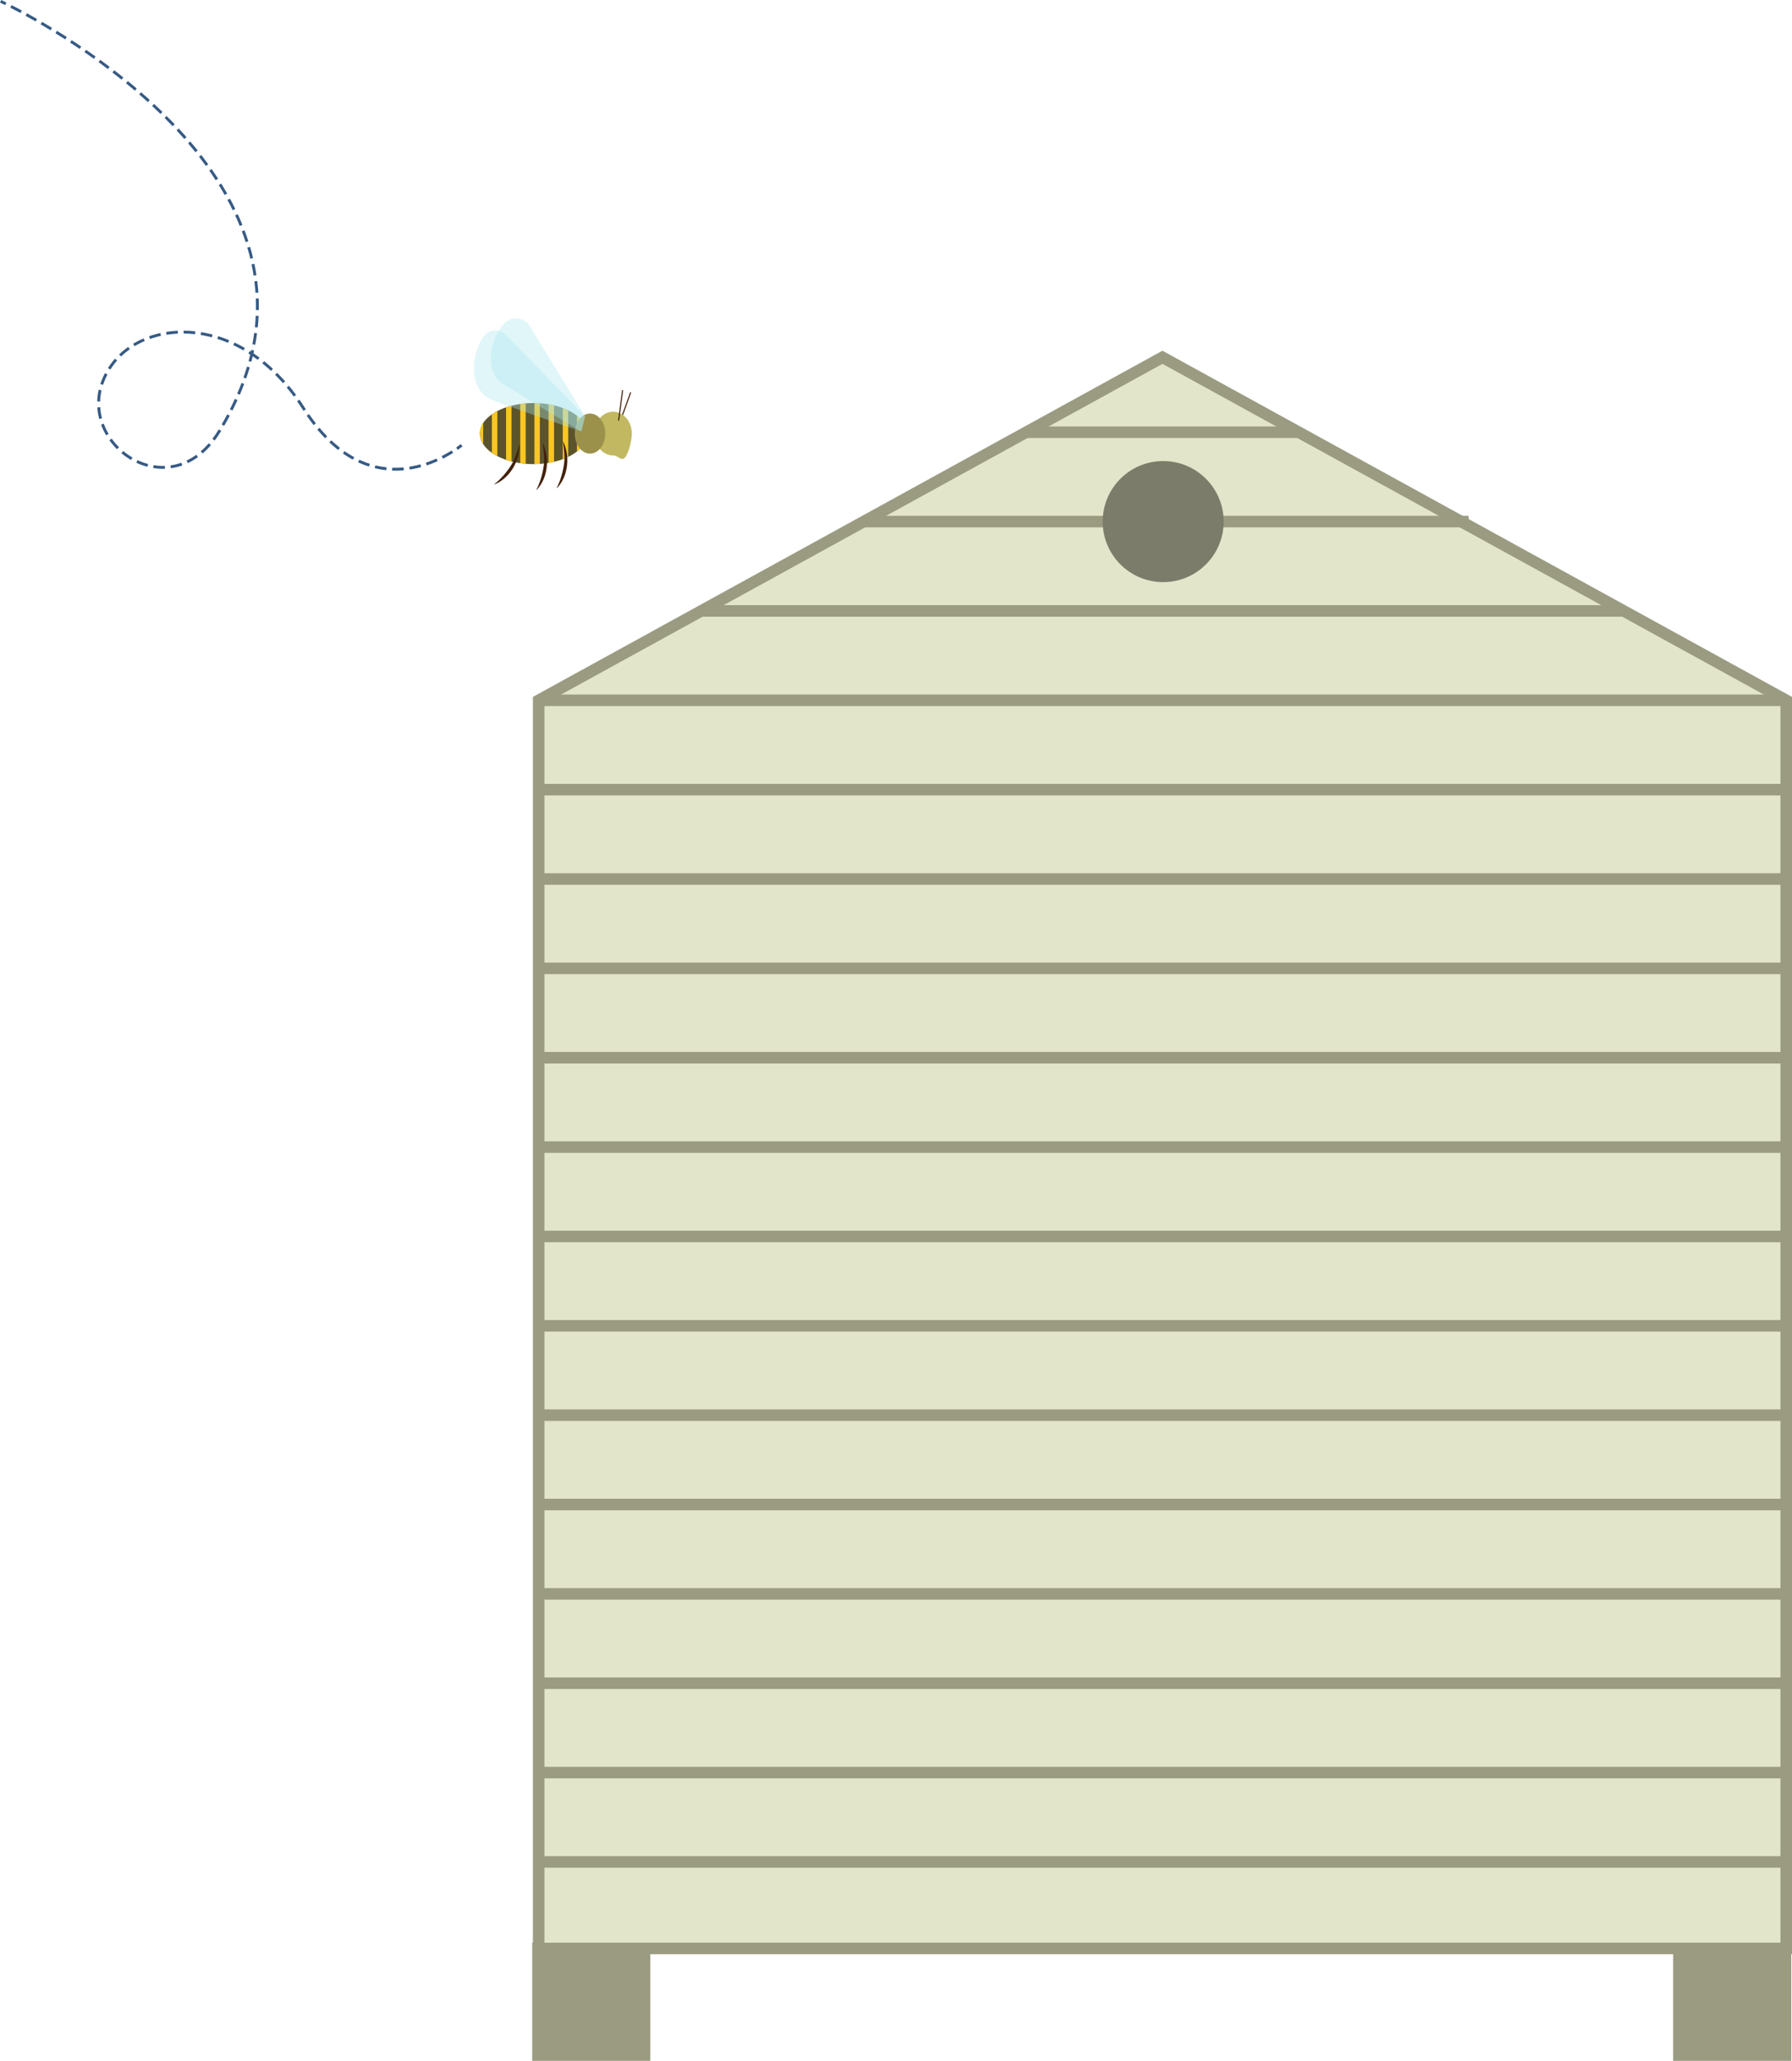 <svg id="Layer_1" data-name="Layer 1" xmlns="http://www.w3.org/2000/svg" xmlns:xlink="http://www.w3.org/1999/xlink" viewBox="0 0 621.96 714.95"><defs><style>.cls-1,.cls-10,.cls-14,.cls-15,.cls-3,.cls-6{fill:none;}.cls-2{fill:#e3e5ca;}.cls-2,.cls-3,.cls-5{stroke:#9a9b81;}.cls-10,.cls-14,.cls-15,.cls-2,.cls-3,.cls-4,.cls-5,.cls-6{stroke-miterlimit:10;}.cls-2,.cls-3,.cls-4,.cls-5{stroke-width:4px;}.cls-4{fill:#7c7c6a;stroke:#7c7c6a;}.cls-5{fill:#9a9b81;}.cls-6{stroke:#42210b;stroke-width:0.38px;}.cls-7{fill:#c1b861;}.cls-8{fill:#5b542a;}.cls-9{clip-path:url(#clip-path);}.cls-10{stroke:#f9c623;stroke-width:1.89px;}.cls-11{fill:#9b914b;}.cls-12{fill:#abe7ef;opacity:0.36;}.cls-13{fill:#42210b;}.cls-14,.cls-15{stroke:#365a84;}.cls-15{stroke-dasharray:4.01 2.01;}</style><clipPath id="clip-path" transform="translate(-0.29 -0.33)"><ellipse class="cls-1" cx="185.46" cy="150.75" rx="18.61" ry="10.6"/></clipPath></defs><polygon class="cls-2" points="619.96 675.95 186.96 675.95 186.96 242.95 403.46 123.95 619.96 242.95 619.96 675.95"/><line class="cls-3" x1="186.71" y1="242.95" x2="619.71" y2="242.95"/><line class="cls-3" x1="243.71" y1="211.95" x2="563.71" y2="211.95"/><line class="cls-3" x1="299.71" y1="180.95" x2="509.71" y2="180.95"/><line class="cls-3" x1="355.71" y1="149.95" x2="450.71" y2="149.95"/><line class="cls-3" x1="186.71" y1="273.95" x2="619.71" y2="273.95"/><line class="cls-3" x1="186.71" y1="304.95" x2="619.71" y2="304.95"/><line class="cls-3" x1="186.71" y1="335.95" x2="619.71" y2="335.95"/><line class="cls-3" x1="186.71" y1="366.95" x2="619.71" y2="366.95"/><line class="cls-3" x1="186.71" y1="397.95" x2="619.71" y2="397.95"/><line class="cls-3" x1="186.71" y1="428.95" x2="619.71" y2="428.95"/><line class="cls-3" x1="186.71" y1="459.95" x2="619.71" y2="459.95"/><line class="cls-3" x1="186.71" y1="490.95" x2="619.71" y2="490.95"/><line class="cls-3" x1="186.71" y1="521.95" x2="619.71" y2="521.95"/><line class="cls-3" x1="186.71" y1="552.95" x2="619.71" y2="552.95"/><line class="cls-3" x1="186.71" y1="583.95" x2="619.71" y2="583.95"/><line class="cls-3" x1="186.71" y1="614.95" x2="619.71" y2="614.95"/><line class="cls-3" x1="186.71" y1="645.95" x2="619.71" y2="645.95"/><circle class="cls-4" cx="403.71" cy="180.95" r="19"/><rect class="cls-5" x="186.71" y="675.95" width="37" height="37"/><rect class="cls-5" x="582.71" y="675.95" width="37" height="37"/><line class="cls-6" x1="215.27" y1="146.14" x2="218.89" y2="136.13"/><path class="cls-7" d="M213.09,158.33c-3.6,0-6.51-3.4-6.51-7.58s2.91-7.58,6.51-7.58,6.5,3.39,6.5,7.58c0,2.21-1.1,6.93-2.39,8.31S214.78,158.33,213.09,158.33Z" transform="translate(-0.29 -0.33)"/><ellipse class="cls-8" cx="185.17" cy="150.42" rx="18.61" ry="10.6"/><g class="cls-9"><line class="cls-10" x1="201.19" y1="136.42" x2="201.19" y2="162.4"/><line class="cls-10" x1="196.27" y1="136.42" x2="196.27" y2="162.4"/><line class="cls-10" x1="191.35" y1="136.42" x2="191.35" y2="162.4"/><line class="cls-10" x1="186.43" y1="136.42" x2="186.43" y2="162.4"/><line class="cls-10" x1="181.51" y1="136.42" x2="181.51" y2="162.4"/><line class="cls-10" x1="176.59" y1="136.42" x2="176.59" y2="162.4"/><line class="cls-10" x1="171.67" y1="136.42" x2="171.67" y2="162.4"/><line class="cls-10" x1="166.75" y1="136.42" x2="166.75" y2="162.4"/></g><line class="cls-6" x1="214.71" y1="145.9" x2="216.09" y2="135.34"/><ellipse class="cls-11" cx="204.79" cy="150.42" rx="5.29" ry="6.95"/><path class="cls-12" d="M203.35,144.79l-19.22-31.38s-1.06-2.8-5.61-2.56c-5.7.31-12.48,17.12-3.6,22.7S202.05,150,202.05,150Z" transform="translate(-0.29 -0.33)"/><path class="cls-12" d="M203.35,144.79l-27.08-27.93s-2.79-3.15-6.2-1.42c-5.25,2.68-9,19.91,1.09,23.69S202.06,150,202.06,150Z" transform="translate(-0.29 -0.33)"/><path class="cls-13" d="M188.54,153.89c2.65,5.11,2,12.18-2,16.42l-.08-.06a27,27,0,0,0,2.49-8c.48-2.78,0-5.7-.36-8.38Z" transform="translate(-0.29 -0.33)"/><path class="cls-13" d="M180.56,154.35c.28,5.75-3.3,11.89-8.71,14.07l0-.09a27,27,0,0,0,5.59-6.22c1.69-2.53,2.32-5,3.17-7.76Z" transform="translate(-0.29 -0.33)"/><path class="cls-13" d="M195.6,153.25c2.66,5.12,2,12.19-2,16.43l-.08-.06a27,27,0,0,0,2.48-8c.48-2.78,0-5.7-.36-8.39Z" transform="translate(-0.29 -0.33)"/><path class="cls-14" d="M.5.78l1.8.87" transform="translate(-0.29 -0.33)"/><path class="cls-15" d="M4.09,2.55c20.57,10.52,121,67.13,72.41,147.23-17.74,29.25-54,2-38-22,11.7-17.55,46-19,67,14,20.44,32.12,44.9,19.83,52.58,14.76" transform="translate(-0.29 -0.33)"/><path class="cls-14" d="M158.9,156c1-.72,1.6-1.2,1.6-1.2" transform="translate(-0.29 -0.33)"/></svg>